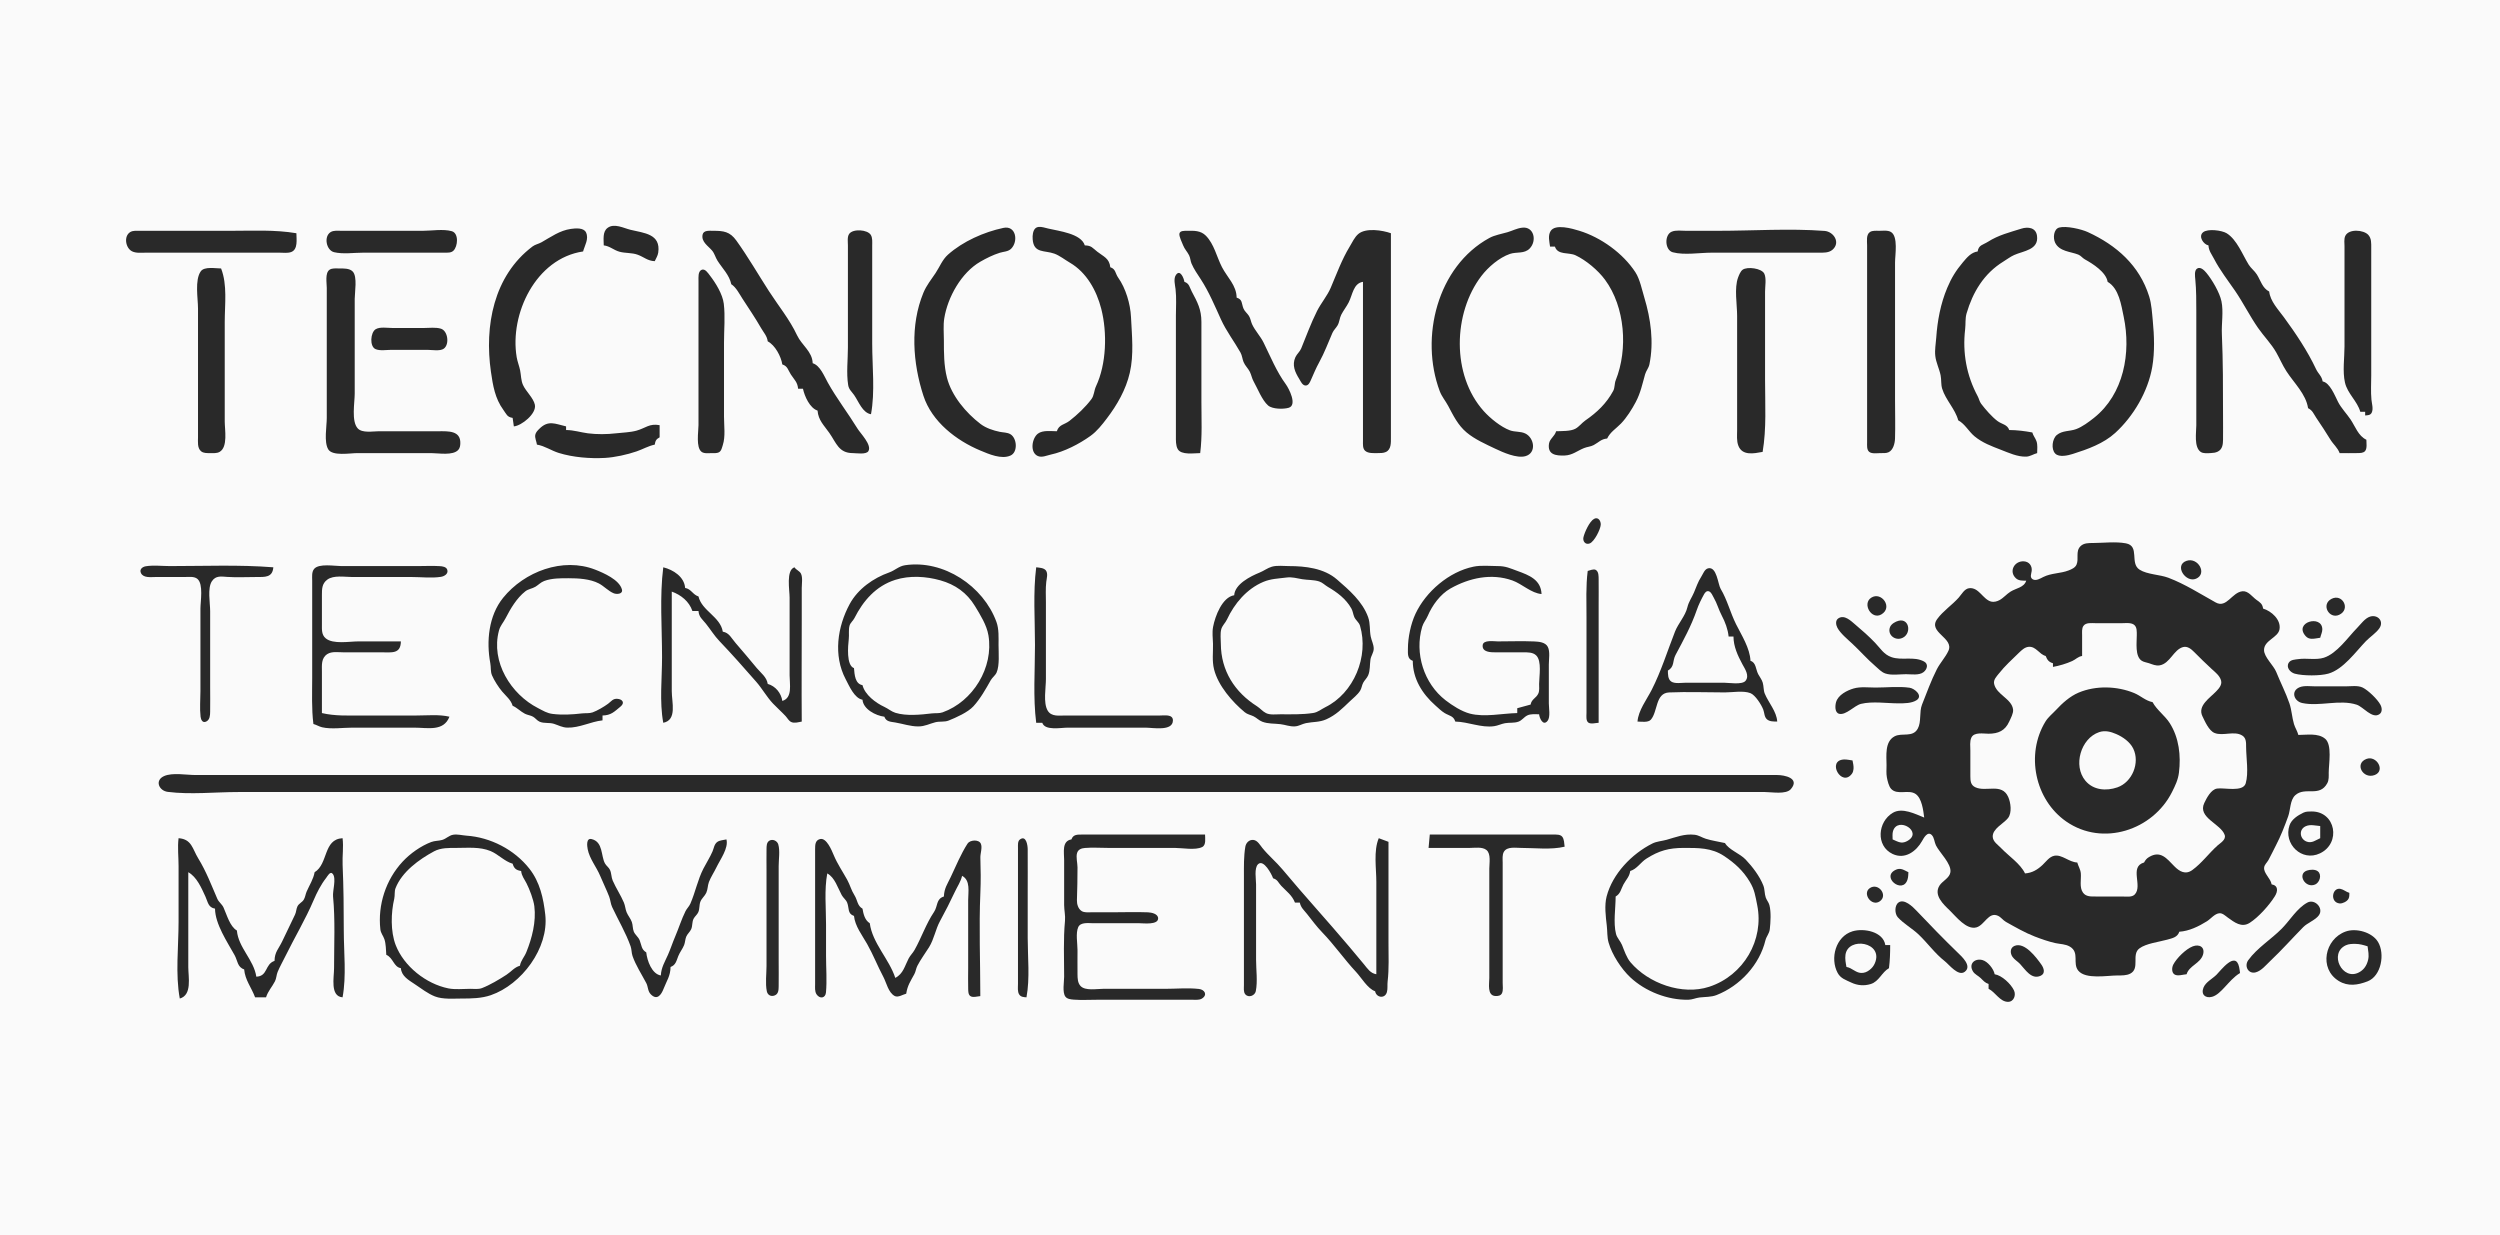 <?xml version="1.0" standalone="yes"?>
<svg xmlns="http://www.w3.org/2000/svg" width="2058" height="1017">
<path style="fill:#fafafa; stroke:none;" d="M0 0L0 1017L2058 1017L2058 0L0 0z"/>
<path style="fill:#292929; stroke:none;" d="M497 202C501.998 202.557 505.25 205.944 510.004 207.235C514.868 208.557 520.113 207.934 524.911 209.674C530.109 211.558 533.159 214.815 539 215C540.038 212.681 541.49 210.522 541.857 207.961C544.072 192.501 530.233 191.899 519 189.161C513.385 187.792 505.613 183.519 500.148 187.603C495.855 190.813 497 197.308 497 202M870 355C865.269 355 858.508 353.942 854.46 356.938C849.48 360.624 847.547 372.397 854.329 375.396C857.737 376.902 861.659 374.934 865 374.219C876.077 371.849 888.399 365.507 897.625 358.883C903.1 354.952 907.153 349.703 911.181 344.421C919.625 333.346 926.879 320.674 930.04 306.911C933.498 291.855 931.777 276.193 931.039 261C930.511 250.155 926.697 237.301 920.484 228.545C917.973 225.006 918.586 221.486 914 220C913.162 212.58 908.492 211.257 903.298 207.198C899.267 204.047 898.572 202.135 893 202C889.984 192.221 871.581 190.238 863 188.161C857.576 186.847 851.892 184.538 850.344 192.005C850.009 193.619 849.977 195.356 850.098 196.996C850.968 208.783 859.917 205.867 867.996 208.819C872.311 210.395 876.793 213.949 880.792 216.283C894.477 224.273 902.705 239.196 906.542 254.17C911.599 273.906 910.849 299.707 902.209 318.039C900.609 321.435 900.731 325.58 898.431 328.625C893.446 335.222 886.929 341.378 880.406 346.456C876.292 349.659 871.734 349.367 870 355M826 187.6C810.075 190.986 792.664 198.669 780.375 209.619C775.693 213.791 773.523 219.745 770.134 224.83C766.518 230.257 762.69 234.855 760.149 241C749.061 267.813 751.396 298.914 760.174 325.83C767.152 347.229 787.323 362.661 807.015 370.876C813.925 373.758 824.386 378.411 831.891 374.991C838.084 372.168 837.211 360.68 831.786 357.457C829.149 355.89 825.914 356.09 823 355.487C817.564 354.361 811.607 352.398 807.143 348.991C795.226 339.893 783.355 325.841 779.557 311C776.98 300.93 777 290.374 777 280C777 274.114 776.383 267.824 777.325 262C780.121 244.715 791.326 224.424 807.039 215.409C812.034 212.543 817.496 209.815 823 208.09C826.203 207.087 829.951 207.218 832.442 204.682C838.471 198.544 836.35 185.398 826 187.6M1253 187.429C1248.53 187.985 1245.17 189.907 1240.96 191.157C1236.1 192.602 1230.48 193.473 1226 195.923C1183.18 219.354 1168.65 277.782 1185.19 322C1186.88 326.516 1189.95 329.992 1192.17 334.17C1196.35 342.064 1200.17 350.054 1207.36 356.049C1214.17 361.732 1223.01 365.614 1230.91 369.383C1237.21 372.387 1248.64 377.502 1255.71 375.522C1265.1 372.895 1263.03 360.359 1255.57 356.829C1251.62 354.958 1247.02 355.752 1243 354.263C1235.53 351.498 1226.7 344.325 1221.38 338.391C1194.78 308.727 1196.12 257.697 1219.51 227.155C1225.11 219.839 1234.15 212.064 1243 209.018C1248.48 207.131 1254.83 209.16 1259.28 204.525C1265.4 198.137 1262.74 186.217 1253 187.429M1276 203L1280 203C1282.34 210.237 1291.34 207.492 1297 210.164C1305.76 214.302 1315.49 222.477 1321.24 230.258C1337.85 252.729 1340.25 287.609 1330.07 313C1328.94 315.825 1329.43 319.112 1327.99 321.791C1322.43 332.128 1314.64 339.495 1305.09 346.09C1302.15 348.122 1299.88 351.357 1296.71 353.012C1292.7 355.108 1285.52 354.806 1281 355C1279.91 359.06 1275.77 361.219 1275.15 365.108C1273.7 374.282 1280.75 375.243 1288 374.982C1294.38 374.752 1298.38 371.117 1304 368.849C1306.59 367.804 1309.41 367.724 1311.91 366.393C1316.06 364.188 1318.05 361.373 1323 361C1325.54 355.626 1330.4 352.816 1334.41 348.64C1339.11 343.75 1343.4 336.925 1346.55 330.961C1350.54 323.4 1351.96 316.184 1354.26 308.089C1355.09 305.19 1357.17 302.985 1357.79 299.985C1361.56 281.581 1358.92 262.607 1353.62 245C1351.7 238.62 1349.92 229.754 1346.3 224.184C1336.08 208.468 1317.81 195.375 1300 189.938C1294.42 188.235 1280.25 184.023 1276.46 190.228C1274.1 194.078 1275.48 198.857 1276 203M1628 207C1622.64 207.779 1619.24 211.922 1615.87 215.911C1610.16 222.665 1606.35 228.871 1602.95 237C1597.48 250.03 1594.87 264.042 1593.91 278C1593.57 283.027 1592.56 287.923 1593.13 293C1593.75 298.51 1596.44 303.599 1597.52 309C1598.25 312.641 1597.7 316.421 1598.8 320C1601.64 329.185 1609.62 336.855 1612 346C1617.6 349.008 1620.63 355.201 1625.46 359.186C1631.93 364.534 1639.39 367.27 1647 370.209C1653.49 372.716 1660.78 376.139 1667.96 375.902C1671.19 375.795 1673.93 373.796 1677 373C1677 369.861 1677.5 366.169 1676.42 363.17C1675.49 360.59 1673.76 358.687 1673 356C1666.74 354.837 1660.37 354.018 1654 354C1652.4 349.328 1647.93 349.318 1644.3 346.579C1639.7 343.11 1634.36 336.976 1630.89 332.385C1629.46 330.49 1629.14 328.215 1628.03 326.166C1618.86 309.116 1615.42 290.472 1617.71 271C1618.23 266.649 1617.64 262.256 1618.88 258.001C1623.95 240.629 1633.13 225.209 1649.07 215.383C1652.01 213.577 1654.9 211.351 1658.04 209.934C1665.66 206.492 1678.54 205.782 1676.85 194.004C1675.88 187.261 1669.39 186.523 1664 188.228C1654.23 191.318 1645.29 193.435 1636.42 199.062C1632.29 201.685 1628.87 201.57 1628 207M1735 232C1744.36 237.391 1746.23 251.225 1748.24 260.83C1754.42 290.279 1748.36 324.46 1723.79 343.961C1719.57 347.312 1714.08 351.425 1709 353.277C1703.68 355.215 1697.8 354.26 1693.15 358.109C1689.43 361.179 1688.28 369.71 1691.89 373.397C1695.13 376.706 1702.49 374.894 1706.29 373.694C1718.56 369.812 1731.62 365.152 1741.22 356.4C1756.28 342.663 1768.25 322.31 1771.74 302C1773.86 289.628 1773.37 276.421 1772.17 264C1771.54 257.476 1771.16 250.337 1769.2 244.039C1761.22 218.422 1742.19 201.848 1718.71 191.067C1713.36 188.607 1700.87 185.724 1695.11 187.319C1690.48 188.599 1689.97 195.955 1691.74 199.701C1695.25 207.107 1704.58 207.074 1710.87 209.598C1712.99 210.448 1714.29 212.42 1716.26 213.51C1722.83 217.142 1733.74 224.031 1735 232M422 344L423 351C429.286 350.523 441.871 340.493 440.304 333.17C439.103 327.557 432.927 322.231 430.529 316.911C428.847 313.178 428.981 308.959 428.192 305C427.451 301.28 425.948 297.734 425.326 294C419.398 258.422 441.086 212.726 480 207C481.326 202.079 484.94 196.641 482.397 191.303C480.463 187.246 473.605 187.916 470 188.428C460.697 189.75 453.673 194.989 445.711 199.472C443.341 200.807 440.57 201.229 438.375 202.885C406.175 227.181 398.743 268.553 404.13 306C405.764 317.365 407.488 328.03 414.381 337.441C416.928 340.918 417.373 343.32 422 344M244 192C226.24 188.993 208.074 190 190 190L153 190L132 190L115 190C112.504 190.005 109.459 189.664 107.228 191.028C101.627 194.453 103.395 204.209 108.67 206.867C112.061 208.575 116.322 208 120 208L142 208L210 208L230 208C233.033 208 236.771 208.548 239.671 207.486C245.478 205.358 244 196.831 244 192M272.228 191.028C266.304 194.65 268.597 206.066 275.019 207.606C282.376 209.369 291.455 208 299 208L349 208L366 207.999C368.454 207.982 371.309 208.225 373.231 206.397C376.931 202.878 377.851 192 371.891 190.318C364.879 188.339 355.274 190 348 190L298 190L281 190C278.237 190.001 274.7 189.516 272.228 191.028M602 234C605.878 236.348 608.775 242.156 611.276 245.999C616.53 254.073 621.734 261.745 626.484 269.996C628.709 273.862 631.378 276.455 632 281C638.058 284.14 642.965 293.371 644 300C648.449 301.401 648.695 304.687 651.054 308.296C653.864 312.596 656.504 314.541 657 320L661 320C662.292 326.186 666.648 335.951 673 338C673.663 346.054 678.324 350.099 682.735 356.424C688.42 364.576 690.428 372.976 702 373C704.955 373.006 713.011 374.382 714.843 371.397C717.944 366.345 708.284 356.713 705.951 352.911C698.14 340.187 688.673 327.919 681.437 314.911C678.499 309.63 675.11 300.849 669 299C668.713 289.331 659.975 284.219 656.128 275.985C650.063 263.005 640.708 251.634 632.938 239.576C623.999 225.705 615.785 211.425 606.204 198.086C600.821 190.59 595.686 189.982 587 190C584.08 190.006 579.171 189.342 578.373 193.148C577.12 199.118 583.074 202.544 586.212 206.299C588.257 208.745 588.936 211.916 590.622 214.576C594.721 221.041 600.401 226.344 602 234M717 341C720.432 322.513 718 301.786 718 283L718 242L718 219L718 202C717.995 199.217 718.375 195.816 716.821 193.344C714.04 188.923 702.136 188.14 699.028 192.573C697.304 195.031 698 199.174 698 202L698 225L698 286C698 295.999 696.63 307.12 698.214 316.995C698.804 320.674 701.15 322.379 703.149 325.255C706.881 330.625 710 339.823 717 341M1018 245C1017.89 234.862 1010.26 228.341 1005.89 219.83C1001.52 211.31 999.516 201.005 992.694 194.055C988.371 189.65 982.805 189.895 977.001 190.005C975.115 190.04 971.483 189.776 970.902 192.228C970.376 194.448 973.135 199.836 973.965 201.997C975.142 205.061 977.434 207.287 978.865 210.17C979.926 212.307 979.929 214.727 980.839 216.911C982.68 221.33 985.94 225.979 988.554 230C995.138 240.127 1000.15 252.068 1005.12 262.997C1009.47 272.566 1016.09 281.183 1021.15 290.184C1022.52 292.619 1022.65 295.444 1023.69 297.996C1024.94 301.066 1027.47 303.237 1028.92 306.17C1030.17 308.718 1030.56 311.488 1031.98 314C1035.21 319.731 1038.9 329.44 1043.88 333.775C1047.42 336.862 1056.52 336.969 1060.85 335.682C1068.14 333.519 1061.06 319.85 1058.46 316.286C1050.83 305.846 1045.91 293.675 1040.17 282C1037.56 276.696 1033.07 272.138 1030.69 266.871C1029.68 264.642 1029.47 262.205 1028.15 260.089C1026.78 257.9 1024.58 256.35 1023.6 253.911C1021.9 249.709 1023.01 246.582 1018 245M1122 232L1122 344L1122 363C1122.01 365.588 1121.63 369.121 1123.74 371.062C1126.23 373.351 1130.88 373.019 1134 372.995C1136.23 372.979 1138.71 373.048 1140.79 372.107C1145.4 370.015 1144.99 364.24 1145 360L1145 328L1145 192C1138.04 189.514 1124.4 187.373 1118.21 192.573C1115.09 195.194 1113.15 199.562 1111.06 203C1104.49 213.829 1100.35 225.448 1095.44 236.911C1092.58 243.592 1087.47 249.517 1084.18 256.039C1079.18 265.975 1075.31 276.715 1071.13 286.871C1070.01 289.569 1067.58 291.389 1066.37 294.054C1063.4 300.565 1066.09 306.423 1069.56 311.995C1070.77 313.933 1072.09 317.364 1074.84 317.364C1077.15 317.364 1078.3 314.744 1079.07 312.981C1081.29 307.965 1083.36 302.949 1086.02 298.13C1090.36 290.269 1093.27 282.188 1096.85 274.036C1097.89 271.687 1099.84 270.026 1101.1 267.83C1102.67 265.106 1102.71 261.869 1104.12 259.089C1105.9 255.611 1108.39 252.515 1110.21 248.999C1113.45 242.721 1114.01 233.247 1122 232M1376.11 190.742C1369.96 193.388 1370.44 205.915 1377.04 207.682C1386.47 210.202 1399.25 208 1409 208L1476 208L1497 208C1500.84 207.994 1505.29 208.313 1508.43 205.656C1515.42 199.731 1509.46 190.653 1502 190.09C1473.02 187.903 1443.07 190 1414 190L1388 190C1384.32 190 1379.57 189.255 1376.11 190.742M1539.32 191.028C1536.06 193.2 1537 198.659 1537 202L1537 234L1537 344L1537 364C1537.01 366.462 1536.57 370.216 1538.74 371.972C1540.96 373.765 1545.36 373.013 1548 372.999C1550.16 372.988 1552.69 373.209 1554.7 372.262C1558.56 370.447 1559.87 364.797 1559.98 360.999C1560.31 350.687 1560 340.317 1560 330L1560 216C1560 209.948 1562.71 194.8 1556.72 191.028C1554.07 189.358 1549.98 189.994 1547 190C1544.59 190.005 1541.44 189.612 1539.32 191.028M1818 202C1818.31 206.678 1820.53 209.078 1822.6 213.089C1827.43 222.451 1834 230.766 1840.02 239.576C1846.69 249.359 1852.03 260.17 1858.83 269.961C1863.58 276.794 1869.75 282.967 1873.84 290.205C1876.7 295.255 1878.96 300.605 1882.14 305.549C1888.3 315.119 1898.28 324.38 1900 336C1903.75 337.887 1904.44 340.474 1906.68 343.83C1910.73 349.885 1914.59 355.627 1918.3 361.741C1920.77 365.824 1924.23 368.336 1926 373C1930.99 373 1936.01 373.142 1941 372.985C1942.99 372.922 1945.58 372.975 1946.97 371.258C1948.77 369.038 1948 364.659 1948 362C1941.23 358.751 1938.96 351.203 1934.97 345.286C1931.79 340.576 1927.23 335.844 1924.69 330.872C1922.06 325.74 1918 315.038 1912 314C1911.31 309.565 1908.36 307.685 1906.56 303.83C1899.6 288.976 1889.78 274.364 1880.05 261.075C1875.47 254.82 1868.89 248.008 1868 240C1862.37 237.12 1861.07 231.126 1857.89 226.018C1855.98 222.949 1853 220.884 1851.13 217.872C1846.13 209.817 1841.39 197.165 1832.98 192.009C1829.08 189.617 1817.49 188.042 1813.61 191.179C1809.34 194.623 1814.03 201.311 1818 202M1943 339L1947 339L1947 342C1949.1 341.836 1951.34 341.881 1952.4 339.682C1953.91 336.542 1952.48 332.258 1952.17 329C1951.54 322.415 1952 315.611 1952 309L1952 224L1952 204C1951.99 200.275 1952.26 196.296 1949.57 193.344C1945.7 189.117 1933.43 188.15 1930.6 194.278C1929.45 196.779 1930 200.323 1930 203L1930 223L1930 285C1930 294.428 1928.28 305.784 1930.39 314.985C1932.48 324.053 1940.57 330.231 1943 339M1808.6 221.122C1806.21 222.705 1806.94 227.611 1807.17 230C1808.02 239.019 1808 247.93 1808 257L1808 350C1808 355.863 1805.93 367.958 1811.55 371.972C1813.73 373.531 1817.47 373.086 1820 372.96C1821.94 372.863 1823.91 372.668 1825.67 371.772C1829.54 369.798 1829.94 365.9 1830 362C1830.09 355.336 1830 348.665 1830 342C1830 319.625 1830.02 297.306 1829.04 275C1828.66 266.297 1830.49 256.538 1828.7 248C1827.19 240.786 1820.98 230.252 1816.32 224.63C1814.69 222.665 1811.47 219.226 1808.6 221.122M182 221C177.528 221 168.271 219.183 165.303 223.318C160.178 230.458 163 245.67 163 254L163 332L163 360C163.001 363.667 162.333 368.702 165.434 371.397C167.493 373.186 170.454 372.987 173 372.999C175.534 373.011 178.529 373.297 180.811 371.972C187.737 367.953 185 353.702 185 347L185 265C185 250.593 187.275 234.493 182 221M271.318 222.028C267.42 224.629 269 232.989 269 237L269 279L269 344C269 350.95 266.557 363.734 270.179 369.852C273.628 375.677 288.17 373 294 373L355 373C360.918 373 372.85 375.243 377.258 370.347C378.582 368.877 378.879 366.902 378.941 364.997C379.284 354.31 368.857 355 361 355L312 355C307.028 355 298.263 356.696 294.514 352.682C289.098 346.883 292 331.391 292 324L292 246C292 240.548 294.341 227.782 290.397 223.564C287.724 220.706 282.557 221.011 279 221.001C276.591 220.994 273.434 220.616 271.318 222.028M577.419 222.176C574.536 223.594 575.015 228.394 575.001 231C574.953 239.999 575 249 575 258L575 350C575 355.249 572.731 368.393 577.564 371.972C579.736 373.581 583.469 373.016 586 372.999C587.805 372.988 590.005 373.212 591.683 372.397C593.842 371.348 594.317 368.502 594.995 366.424C597.322 359.298 596 350.436 596 343L596 282C596 271.529 597.077 260.397 595.816 250C594.87 242.21 589.089 232.816 584.329 226.719C582.87 224.851 580.353 220.733 577.419 222.176M1451 372C1454.27 352.668 1453 332.67 1453 313L1453 272L1453 240C1453 235.764 1454.21 229.261 1452.4 225.344C1450.3 220.822 1438.4 219.28 1434.56 222.027C1432.76 223.313 1431.55 226.415 1430.8 228.424C1427.52 237.181 1430 250.692 1430 260L1430 330L1430 354C1430 358.258 1429.45 362.955 1431.05 366.995C1434.33 375.306 1443.78 373.34 1451 372M988 373C989.753 359.133 989 344.974 989 331L989 265C989 254.821 985.784 248.809 981.069 240C979.164 236.44 979.115 233.352 975 232C974.634 229.274 971.548 221.234 968.024 226.337C965.875 229.449 967.311 234.581 967.714 238C968.566 245.214 968 252.743 968 260L968 338L968.001 359C968.017 362.36 967.8 366.662 969.514 369.697C972.418 374.837 983.079 373 988 373M309.228 271.028C304.937 273.652 304.083 285.185 309.148 287.397C312.728 288.96 318.171 288 322 288L352 288C355.595 288 362.385 289.279 365.411 286.972C370.201 283.321 368.635 272.31 362.956 270.573C358.678 269.263 353.423 270 349 270L323 270C319.009 270 312.775 268.859 309.228 271.028M442 366C448.588 367.121 453.748 370.934 460 372.872C471.728 376.507 485.79 377.637 498 376.957C506.126 376.504 516.282 374.251 524 371.598C529.139 369.832 533.623 367.154 539 366C539.497 362.793 540.15 361.556 543 360L543 350C534.473 348.423 531.624 352.367 523.999 354.502C518.697 355.986 512.477 356.066 507 356.714C499.74 357.574 491.252 357.655 484 356.711C477.832 355.907 472.291 354.017 466 354L466 351C456.964 348.905 451.375 345.583 443.926 353.04C442.509 354.459 441.068 355.882 440.643 357.929C440.119 360.449 441.679 363.473 442 366M1312.33 427.086C1308.5 429.084 1304.45 438.167 1303.49 442.27C1302.73 445.513 1305.1 448.744 1308.66 447.353C1312.45 445.875 1317.47 435.894 1317.73 432.005C1317.93 429.005 1315.78 425.292 1312.33 427.086M1668 478C1666.21 483.692 1659.67 484.145 1655.01 487.069C1651.79 489.094 1649.29 492.23 1645.96 494.026C1644 495.081 1641.3 495.83 1639.09 495.23C1632.28 493.38 1629.06 483.377 1621.1 484.192C1617.14 484.599 1614.8 489.262 1612.41 491.957C1606.97 498.076 1599.53 502.933 1594.7 509.595C1586.68 520.648 1608.91 525.044 1603.91 535.83C1601.46 541.117 1597.07 545.714 1594.38 551C1589.62 560.33 1586.1 570.327 1582.22 580C1579.76 586.149 1581.84 594.163 1578.68 599.87C1574.53 607.384 1565.73 602.926 1559.63 606.148C1551.33 610.538 1553 622.303 1553 630C1553 633.22 1552.68 636.648 1553.26 639.83C1553.76 642.617 1554.81 647.231 1556.74 649.347C1561.85 654.949 1571.11 649.591 1576.94 653.603C1582.12 657.167 1583.25 667.139 1584 673C1576.81 670.182 1566.09 664.518 1558.3 669.027C1545.65 676.349 1543.97 696.368 1558 702.988C1568.26 707.826 1577.56 700.7 1582.26 692.286C1583.68 689.746 1586.81 683.901 1590.26 687.427C1592.33 689.538 1592.38 693.327 1593.67 695.911C1596.71 701.997 1606.46 710.906 1605.59 717.911C1604.99 722.71 1599.19 725.089 1596.72 728.819C1591.43 736.835 1599.8 744.442 1605.13 749.579C1610.19 754.457 1618.75 765.706 1627 763.421C1633.71 761.563 1636.92 750.381 1644.67 753.844C1647.25 754.995 1648.87 757.565 1651.32 758.933C1658.88 763.144 1666.88 767.8 1675 770.931C1680.3 772.973 1686.51 775.179 1692.04 776.371C1696.05 777.234 1700.32 777.12 1703.96 779.279C1712.15 784.148 1705.84 793.022 1710.89 799.096C1716.94 806.373 1734.47 803.04 1743 802.999C1746.42 802.983 1750.49 803.126 1753.62 801.501C1761.88 797.213 1754.35 785.812 1761.15 780.738C1766.69 776.6 1777.35 775.402 1784 773.536C1788.33 772.323 1792.52 771.569 1794 767C1802.04 766.489 1809.96 762.618 1816.71 758.405C1819.84 756.454 1823.09 752.168 1826.93 751.792C1829.59 751.53 1831.95 753.94 1833.95 755.369C1839.4 759.259 1845.25 763.932 1851.91 759.712C1859.17 755.111 1868.08 745.124 1872.63 737.83C1875.29 733.575 1875.51 728.956 1870 728C1869.25 723.111 1863.26 718.862 1863.84 714.089C1864.13 711.708 1866.33 709.923 1867.43 707.911C1869.57 704.02 1871.48 699.865 1873.55 695.911C1877.54 688.283 1880.67 680.153 1883.63 672C1885.58 666.633 1885.07 658.548 1889.53 654.564C1897.66 647.319 1909.4 656.622 1915.84 644.714C1917.26 642.071 1917 638.904 1917 636C1917.01 628.863 1919.99 613.088 1914.02 608.109C1908.23 603.276 1899.02 605 1892 605C1891.18 601.801 1889.33 599.151 1888.39 596C1886.74 590.476 1886.54 584.523 1884.66 579.039C1881.69 570.381 1877.22 561.651 1873.76 553.089C1871.56 547.668 1863.65 540.794 1863.75 535C1863.88 526.97 1875.37 524.974 1876.51 517.96C1877.79 510.109 1869.84 503.055 1863 501C1862.34 496.886 1860.54 495.992 1857.32 493.64C1853.95 491.178 1850.7 486.271 1846 486.727C1837.34 487.566 1832.99 500.947 1824 495.965C1811.14 488.844 1798.76 480.832 1785 475.611C1777.92 472.925 1767.64 472.978 1761.34 468.976C1752.92 463.632 1761.76 449.447 1750 447.264C1741.51 445.689 1731.62 446.956 1723 447.001C1719.43 447.019 1715.38 446.925 1712.65 449.653C1708.37 453.938 1711.52 459.897 1709.4 464.787C1708.28 467.343 1705.44 468.577 1703 469.532C1696.08 472.244 1688.72 471.628 1682 475C1679.63 476.191 1676.03 478.459 1673.34 476.879C1670.69 475.331 1672.23 472.293 1672.49 470C1672.97 465.73 1670.32 462.288 1665.96 462.078C1658.19 461.704 1653.39 470.481 1659.58 476.11C1661.86 478.179 1665.14 477.968 1668 478M1800.04 461.653C1789.4 465.196 1799.23 480.071 1807.79 476.396C1817.28 472.317 1809.42 458.534 1800.04 461.653M710 576C710.593 583.773 720.831 589.106 728 590C729.446 594.114 733.039 594.089 737 594.753C743.441 595.832 749.426 598.021 756 597.999C761.394 597.982 764.958 595.845 770 594.557C773.579 593.643 777.442 594.548 780.911 593.157C787.056 590.693 796.735 586.397 801.281 581.455C806.927 575.317 811.48 567.28 815.529 560.043C816.842 557.696 819.338 556.06 820.4 553.625C822.964 547.747 822 537.386 822 531C822 524.849 822.412 517.887 820.277 512C809.576 482.488 776.755 460.537 745.001 465.301C739.896 466.067 736.686 469.584 731.996 471.237C719.101 475.781 706.239 484.717 699.459 497.259C689.386 515.892 685.805 539.526 696.175 559.169C699.088 564.687 703.381 574.905 710 576M225 467C196.858 464.779 168.258 466 140 466C133.557 466 126.383 465.113 120.019 466.148C117.189 466.609 114.52 468.724 116.086 471.857C118.134 475.952 124.268 475 128 475L152 475C155.287 475 159.875 474.265 162.566 476.603C167.573 480.954 165 494.972 165 501L165 569C165 575.872 164.311 583.154 165.109 589.981C165.408 592.54 166.811 595.543 169.896 593.914C172.822 592.368 172.941 588.89 172.995 586C173.127 579.005 173 571.996 173 565L173 503C173 496.387 170.657 484.147 174.434 478.468C177.627 473.667 182.069 474.581 187 474.911C194.94 475.441 203.043 475 211 475C218.007 475 224.366 475.538 225 467M258 596C260.499 596.648 262.671 598.127 265.17 598.701C272.774 600.45 282.207 599 290 599L341 599C352.17 599 365.118 602.413 370 590C361.376 587.947 351.826 589 343 589L298 589C286.76 589 275.901 589.562 265 587L265 553C265 547.605 264.263 541.798 269.444 538.434C273.148 536.027 278.791 537 283 537L314 537C322.492 537 329.876 538.522 330 528L295 528C287.571 528 274.244 530.538 268.148 525.486C264.601 522.547 265.002 518.167 265 514L265 490C265.002 484.926 264.962 480.452 269.444 477.148C274.685 473.285 283.84 475 290 475L339 475C346.74 475 355.35 476.064 362.995 474.852C365.658 474.43 369.122 472.497 368.248 469.224C367.538 466.56 364.272 466.187 361.999 466.044C356.043 465.669 349.967 466 344 466L281 466C275.435 466 262.56 463.621 258.603 468.318C256.451 470.873 257.001 474.904 257 478L257 501L257 558C257 570.672 256.411 583.425 258 596M422 581C425.786 582.644 428.515 585.729 432.17 587.584C434.281 588.656 436.737 588.821 438.791 589.994C440.791 591.135 442.064 593.173 444.209 594.107C447.881 595.707 452.188 594.632 456 595.85C459.864 597.084 462.824 598.862 467 598.985C477.017 599.278 486.208 594.056 496 593L496 589C503.079 588.848 505.707 585.857 510.901 581.576C514.604 578.524 512.412 575.487 508.011 575.248C504.493 575.057 503.15 577.412 500.625 579.292C497.383 581.706 491.623 585.097 487.83 586.437C485.081 587.408 481.867 586.947 479 587.286C471.22 588.204 462.811 588.689 455 587.714C450.102 587.102 447.166 585.072 442.91 582.911C420.672 571.612 403.808 544.82 410.765 519.001C411.822 515.077 414.399 512.425 416.205 508.914C420.284 500.986 425.298 492.444 432.414 486.803C434.873 484.854 438.074 484.602 440.715 483.031C443.277 481.506 445.135 479.333 448.004 478.264C454.263 475.931 461.43 475.997 468 476C476.018 476.003 485.697 476.502 492.961 480.284C497.16 482.47 500.957 486.707 505.259 488.411C507.77 489.406 512.99 489.085 511.968 485.231C509.851 477.255 496.881 471.631 490 468.94C463.325 458.508 431.64 470.493 414.154 492.129C402.239 506.873 400.245 527.912 403.625 546C404.241 549.296 403.679 552.752 405.005 555.911C406.769 560.108 410.444 565.819 413.394 569.29C416.606 573.069 420.588 576.136 422 581M1016 490C1006.13 491.56 1000.26 507.293 998.619 516C997.713 520.792 998.435 525.212 998.545 530C998.707 537.12 997.647 543.901 999.411 551C1002.73 564.352 1014.35 577.777 1024.71 586.336C1026.85 588.102 1029.44 588.46 1031.87 589.63C1034.46 590.877 1036.32 593.054 1039.05 594.096C1043.96 595.969 1048.88 595.531 1053.96 596.129C1058.17 596.624 1061.61 598.216 1066 597.956C1069.38 597.755 1071.87 595.923 1075.09 595.274C1080.94 594.093 1086.14 594.678 1091.83 592.13C1099.76 588.584 1104.89 583.346 1111.07 577.451C1113.9 574.749 1117.62 571.891 1119.69 568.545C1120.92 566.567 1121.06 564.138 1122.15 562.089C1123.32 559.883 1125.3 558.237 1126.28 555.911C1127.99 551.841 1127.52 547.271 1128.14 543.015C1128.61 539.805 1130.85 537.264 1130.85 533.961C1130.84 530.456 1129.05 527.368 1128.38 524C1127.31 518.622 1128.15 513.349 1126.24 508.039C1121.56 495.031 1110.52 485.66 1100.62 477.035C1089.95 467.732 1074.51 466 1061 466C1056.55 466 1051.32 465.273 1047 466.51C1043.48 467.518 1040.41 469.934 1037 471.305C1029.32 474.399 1016.5 480.923 1016 490M1163 544C1163 558.606 1170.69 571.088 1181.59 580.715C1184 582.843 1186.53 585.375 1189.29 587.031C1193.16 589.36 1196.51 589.224 1198 594C1208.8 594.223 1219.3 599.328 1230 597.79C1233.1 597.344 1235.92 595.864 1239 595.329C1242.65 594.695 1246.4 595.358 1249.95 594.08C1252.91 593.012 1254.44 590.408 1257.13 589.009C1260.04 587.494 1263.82 588 1267 588C1267.2 590.9 1270.22 598.121 1273.98 593.392C1276.43 590.308 1275 582.722 1275 579L1275 547C1275 542.734 1276.16 536.383 1274.14 532.483C1272.15 528.631 1266.83 528.209 1263 528.039C1253.04 527.599 1242.97 528 1233 528C1229.9 528 1221.01 526.483 1220.54 531.108C1219.95 536.956 1227.17 536.992 1231 537L1254 537.001C1257.57 537.018 1261.79 536.843 1264.57 539.514C1269.4 544.168 1267 556.844 1267 563C1267 565.465 1267.39 568.466 1266.4 570.79C1264.72 574.708 1260.78 575.397 1260 580L1249 583L1249 587C1236.7 587.254 1222.12 590.598 1210 587.442C1203.2 585.671 1195.51 580.733 1189.98 576.455C1172.18 562.705 1164.3 537.868 1170.72 516C1171.69 512.684 1173.97 510.137 1175.31 507C1178.98 498.382 1185.59 489.19 1194.04 484.437C1209.55 475.716 1227.72 471.697 1245 477.835C1253 480.678 1260.55 488.363 1269 489C1268.49 477.26 1258.86 473.524 1249.09 469.987C1243.1 467.821 1239.63 466.003 1233 466C1226.52 465.997 1219.37 465.167 1213 466.479C1192.86 470.629 1173.78 486.996 1165.22 505.285C1161.33 513.601 1159 524.882 1159 534C1159 538.255 1158.47 542.409 1163 544M546 467C542.945 491.176 545 516.627 545 541C545 558.524 542.798 577.751 546 595C557.523 592.762 553 578.145 553 569C553 541.649 553.075 514.211 553 487C560.649 489.742 567.327 495.105 570 503L575 503C575.384 508.039 578.182 509.747 581.154 513.478C584.962 518.26 587.985 523.289 592.23 527.727C602.605 538.574 612.576 549.883 622.52 561.245C627.457 566.885 631.161 573.697 636.309 579.142C639.658 582.685 643.317 585.861 646.665 589.451C648.164 591.058 649.31 593.457 651.39 594.393C653.982 595.559 657.362 594.49 660 594C659.769 566.116 660 538.003 660 510L660 484C660 480.554 660.903 475.507 659.397 472.313C658.31 470.006 655.395 469.203 654 467C646.939 469.343 650 485.726 650 492L650 556C650 563.172 652.599 574.505 644 577C643.107 570.599 638.381 564.752 632 563C631.121 557.344 626.574 554.207 623.015 549.996C617.168 543.076 611.531 536.082 605.505 529.271C602.121 525.445 600.331 520.849 595 520C593.046 507.704 577.725 502.866 575 491C570.306 489.553 569 484.825 564 484C563.301 474.787 554.244 469.047 546 467M853 467C850.351 487.957 852 509.874 852 531C852 552.126 850.351 574.043 853 595L858 595C860.216 601.677 873.16 599 879 599L943 599C949.018 599 965.488 602.241 965.547 593.054C965.581 587.8 958.519 589 955 589L918 589L877 589C871.818 589 865.5 590.163 862.434 584.941C858.666 578.526 861 566.252 861 559L861 496C861 490.374 860.626 484.595 861.286 479C861.617 476.19 862.881 472.103 860.972 469.589C859.303 467.391 855.483 467.323 853 467M1348 594C1351.12 594 1356.73 595.038 1359.01 592.397C1364.8 585.698 1362.64 570.512 1374 570.019C1389.27 569.357 1404.71 570 1420 570C1426.15 570 1435.18 568.342 1440.96 570.603C1444.99 572.181 1450.01 580.157 1451.53 584.184C1452.52 586.816 1452.29 590.132 1454.56 592.142C1456.8 594.115 1460.22 593.94 1463 594C1462.61 585.815 1455.78 578.369 1452.75 570.981C1451.6 568.173 1451.96 564.933 1451.1 562.019C1450.32 559.338 1448.61 557.367 1447.33 554.94C1445.29 551.052 1445.65 545.359 1441 544C1440.54 533.561 1433.7 523.024 1429.11 513.83C1424.33 504.24 1421.91 493.859 1416.43 484.714C1414.23 481.052 1413.32 466.179 1406.15 467.832C1403.19 468.513 1401.95 472.46 1400.5 474.714C1397.64 479.15 1396.48 483.092 1394.45 487.83C1392.59 492.193 1390.19 495.171 1389.04 499.961C1387.34 507.096 1381.53 513.135 1378.84 519.999C1372.59 535.918 1367.46 552.623 1359.61 568C1355.59 575.891 1348.61 584.906 1348 594M1307 470C1305.41 482.575 1306 495.329 1306 508L1306 566L1306 587C1306 589.283 1305.39 593.366 1307.6 594.883C1309.63 596.27 1313.69 595.098 1316 595L1316 498C1316 491.002 1316.09 483.997 1316 477C1315.96 474.503 1316.17 470.647 1313.66 469.157C1311.84 468.081 1308.86 469.591 1307 470z"/>
<path style="fill:#fafafa; stroke:none;" d="M703 550C703.468 555.372 703.866 562.976 710 564C711.989 571.98 720.869 578.618 728.011 581.911C731.116 583.343 733.824 585.772 737.089 586.787C746.086 589.583 757.798 588.372 767 587.286C769.899 586.943 773.131 587.402 775.911 586.415C800.924 577.535 818.134 549.504 813.674 523C812.247 514.52 806.993 506.179 802.626 498.975C795.933 487.934 786.34 481.167 774 477.706C762.28 474.419 748.848 473.573 737 477.329C721.066 482.382 710.551 494.57 703.356 508.871C702.217 511.134 699.983 512.622 699.314 515.129C698.402 518.549 699.113 522.482 698.715 526C698.057 531.813 696.596 547.748 703 550M1059 475.424C1052.45 476.274 1046.24 476.374 1040.01 478.992C1026.26 484.778 1016.2 496.8 1010.03 509.985C1008.71 512.818 1006.09 515.025 1005.31 518.089C1004.38 521.767 1004.98 526.229 1005 530C1005.11 552.122 1016.43 569.796 1034.73 581.375C1037.34 583.029 1039.39 585.644 1042.17 587.015C1045.62 588.716 1050.27 588 1054 588C1063.04 588 1072.03 588.315 1080.99 586.931C1084.9 586.327 1087.56 583.876 1091.01 582.17C1114.54 570.56 1127.02 540.395 1119.57 515.129C1118.73 512.281 1116.03 510.634 1114.85 507.946C1113.85 505.67 1113.72 503.211 1112.49 501C1108.01 492.956 1100.73 487.59 1093.09 483.12C1090.64 481.688 1088.72 479.555 1085.96 478.653C1081.63 477.234 1076.5 477.541 1072 476.806C1067.4 476.054 1063.74 474.81 1059 475.424M1373 552C1373.07 554.977 1372.94 558.996 1375.65 560.972C1378.6 563.118 1384.56 562 1388 562L1419 562C1423.09 562 1434.17 563.939 1436.97 560.397C1440.34 556.149 1436.37 550.567 1434.4 546.911C1430.53 539.744 1427.02 532.181 1427 524L1423 524C1422.4 518.002 1420.15 512.029 1417.34 506.714C1414.78 501.889 1413.52 496.745 1410.76 492.005C1409.77 490.317 1408.78 487.394 1406.7 486.752C1404.9 486.194 1403.59 487.753 1402.81 489.148C1400.62 493.095 1398.31 497.726 1396.84 502.004C1392.31 515.168 1385.8 527.029 1379.3 539.17C1376.67 544.098 1378.62 548.887 1373 552z"/>
<path style="fill:#292929; stroke:none;" d="M1540.39 492.028C1532.73 496.987 1540.62 510.488 1548.67 505.824C1558.62 500.067 1548.76 486.612 1540.39 492.028M1919.29 492.989C1910.39 497.639 1917.4 509.904 1925.57 506.138C1935.41 501.604 1928.31 488.277 1919.29 492.989M1951.09 507.573C1946.85 508.859 1943.43 513.808 1940.42 516.87C1932.8 524.64 1923.78 537.985 1913 541.437C1906.58 543.492 1898.7 541.605 1892 542.579C1889.37 542.962 1885.83 542.964 1884.18 545.433C1881.58 549.342 1885.34 553.572 1889.09 554.581C1895.97 556.434 1909.86 556.478 1916.71 554.526C1928.96 551.037 1939.14 536.598 1947.61 527.804C1950.97 524.325 1955.97 521.148 1958.69 517.214C1962.71 511.382 1957.32 505.686 1951.09 507.573M1513.32 509.032C1510.69 510.776 1511.29 514.412 1512.57 516.816C1515.02 521.407 1520.91 526.258 1524.73 529.816C1531.18 535.823 1537.01 542.544 1543.72 548.286C1546.31 550.502 1548.69 553.266 1552 554.411C1556.98 556.134 1563.78 555 1569 555C1573.37 555 1579.85 556.165 1583.52 553.258C1586.47 550.914 1587.69 546.606 1583.87 544.549C1575.36 539.978 1565.71 543.99 1557 540.941C1550.75 538.752 1547.95 533.736 1543.63 529.194C1538.54 523.843 1532.77 518.778 1527.11 514.015C1523.67 511.112 1518.33 505.716 1513.32 509.032M1562.91 511.018C1560.36 511.665 1556.93 513.596 1555.9 516.143C1553.51 522.056 1559.27 527.194 1564.91 525.566C1573.92 522.962 1572.27 508.65 1562.91 511.018M1910 525C1910.5 522.757 1911.79 520.317 1911.74 518.001C1911.47 505.591 1887.75 512.246 1898.06 523.682C1899.43 525.205 1901.02 525.812 1903.04 525.852C1905.34 525.897 1907.72 525.288 1910 525z"/>
<path style="fill:#fafafa; stroke:none;" d="M1714 540C1710.49 540.566 1708.97 542.722 1705.87 544.15C1701.21 546.296 1695.03 548.106 1690 549L1690 546C1686.54 544.936 1685.33 543.331 1684 540C1678.61 538.597 1676.1 531.975 1670 532.464C1666.73 532.726 1664.12 535.295 1661.88 537.464C1656.44 542.75 1650.21 548.43 1645.54 554.389C1643.59 556.882 1640.81 559.546 1641.57 563C1643.55 572.034 1656.19 575.189 1657.18 584.17C1657.52 587.222 1655.22 591.273 1653.99 593.999C1650.59 601.561 1644.92 603.984 1637 604C1632.75 604.008 1625.11 602.441 1622.86 607.148C1621.35 610.292 1622 614.617 1622 618C1622 624.999 1621.95 632 1622 638.999C1622.03 642.782 1622.2 646.238 1626.06 648.062C1634.9 652.242 1647.86 644.263 1653.16 656.043C1655.27 660.748 1656.36 669.163 1652.99 673.447C1649.38 678.025 1640.13 682.191 1640.41 688.827C1640.58 692.919 1644.85 695.571 1647.37 698.223C1653.49 704.654 1663.22 711.021 1667 719C1672.86 718.611 1677.38 715.882 1681.58 711.866C1684.37 709.189 1687 705.346 1691 704.477C1697.24 703.124 1703.35 709.844 1710 710C1710.88 713.097 1712.67 715.711 1712.94 719.004C1713.34 723.937 1711.61 730.571 1714.74 734.852C1717.22 738.236 1721.24 737.992 1725 738L1747 738C1750.07 738 1754.88 738.827 1757.26 736.397C1764.18 729.322 1752.53 713.616 1765 710C1766.09 708.008 1767.04 706.742 1769.06 705.529C1778.56 699.825 1783.62 706.689 1789.83 713.026C1794.2 717.485 1799.1 720.305 1804.74 716.197C1812.61 710.464 1818.28 702.466 1825.45 696.04C1827.84 693.9 1832.68 691.257 1831.36 687.335C1828.26 678.133 1808.76 673.135 1814.58 661C1816.58 656.836 1820.09 649.958 1825.04 649.148C1830.83 648.2 1846.48 652.365 1848.68 644.811C1851.18 636.231 1849.05 623.935 1849 615C1848.98 611.474 1849.18 607.54 1845.77 605.457C1839.12 601.387 1830.02 606.16 1823.05 603.397C1818.35 601.532 1815.12 593.894 1813.02 589.576C1808.84 580.955 1819.18 574.58 1824.37 569.112C1826.61 566.756 1829.3 563.816 1828.4 560.286C1827.36 556.226 1823.5 553.32 1820.59 550.649C1815.7 546.156 1810.93 541.463 1806.25 536.754C1803.85 534.328 1800.71 531.649 1797 532.698C1789.22 534.898 1786.43 546.129 1777.91 547.707C1774.74 548.293 1771.92 546.928 1769 545.946C1767.1 545.307 1764.87 545.063 1763.15 543.988C1757.35 540.356 1759.03 528.803 1759 523C1758.98 520.047 1759.34 516.09 1756.57 514.179C1754 512.409 1749.94 513.001 1747 513L1725 513C1721.85 513.001 1717.07 512.263 1715.03 515.318C1713.61 517.44 1714.01 520.585 1714 523L1714 540z"/>
<path style="fill:#292929; stroke:none;" d="M1893.04 565.742C1885.56 568.79 1888.34 577.25 1895.17 578.725C1909.54 581.829 1925.87 575.518 1940 580.094C1945.45 581.859 1952.71 591.931 1958.68 587.971C1961.36 586.197 1960.88 582.57 1959.54 580.104C1957.09 575.57 1949.57 568.296 1945 566.027C1941.02 564.052 1935.32 565 1931 565L1906 565C1901.98 565 1896.84 564.194 1893.04 565.742M1526 566.728C1520.5 568.31 1513.11 572.07 1511.43 578.039C1510.61 580.958 1510.26 586.781 1514.11 587.627C1519.74 588.864 1526.55 580.748 1532 579.418C1541.42 577.121 1553.31 579.016 1563 579C1567.57 578.993 1573.52 579.008 1577.57 576.49C1583.43 572.844 1576.11 566.738 1572 566.144C1563.02 564.847 1553.07 566 1544 566C1538.22 566 1531.6 565.119 1526 566.728M1772 578C1766.17 576.865 1762.22 572.743 1756.91 570.542C1742.8 564.694 1725.23 564.159 1711 570.213C1703.96 573.206 1697.71 578.84 1692.56 584.385C1689.59 587.585 1686.08 590.272 1683.78 594.04C1667.38 620.951 1675.12 658.438 1701 676.319C1731.04 697.068 1772.26 683.405 1788 652C1790.67 646.677 1792.98 641.981 1793.71 636C1795.43 622.069 1793.79 607.323 1786.14 595.286C1782.14 589.003 1775.46 584.49 1772 578z"/>
<path style="fill:#fafafa; stroke:none;" d="M1728 602.703C1712.96 607.783 1706.29 630.27 1716.7 642.701C1723.3 650.585 1733.95 651.292 1743 648.161C1755.24 643.928 1761.82 627.931 1756.06 616.184C1753.36 610.694 1747.5 606.612 1742.09 604.273C1737.58 602.325 1732.89 601.052 1728 602.703z"/>
<path style="fill:#292929; stroke:none;" d="M1948.04 624.757C1937.88 628.62 1945.29 641.733 1954.94 637.964C1963.89 634.469 1956.41 621.577 1948.04 624.757M1525 626C1522.72 625.712 1520.31 625.096 1518 625.198C1503.39 625.843 1516.03 648.579 1524.57 636.852C1525.36 635.767 1525.68 634.308 1525.82 633.001C1526.05 630.669 1525.42 628.275 1525 626M135.094 638.858C127.15 642.382 130.815 650.938 138.09 651.87C156.755 654.262 177.172 652 196 652L406 652L1147 652L1393 652L1453 652C1458.49 652 1470.3 654.218 1474.26 649.566C1481.9 640.587 1469.04 638.002 1463 638L1401 638L1154 638L427 638L220 638L161 638C153.573 638 141.958 635.814 135.094 638.858M1896.17 668.984C1891.6 671.197 1886.42 674.439 1884.73 679.425C1879.55 694.677 1894.84 709.66 1909.83 702.467C1927.41 694.031 1922.73 667.969 1903 668.002C1900.67 668.005 1898.31 667.947 1896.17 668.984z"/>
<path style="fill:#fafafa; stroke:none;" d="M1558 691C1560.22 691.866 1562.6 693.358 1565 693.572C1566.72 693.724 1568.44 693.202 1569.94 692.391C1583.71 684.955 1562.1 671.57 1558.32 684.212C1557.69 686.304 1558 688.844 1558 691M1910 690L1910 680C1906.03 679.687 1901.87 678.422 1898.06 680.149C1892.02 682.885 1893.14 690.834 1899.02 692.872C1903.21 694.324 1906.32 691.598 1910 690z"/>
<path style="fill:#292929; stroke:none;" d="M318 786C323.822 788.59 324.02 796.002 330 797C330.508 803.601 336.404 806.792 341.49 810.205C346.554 813.604 352.358 818.074 358.039 820.263C364.61 822.795 373.095 822 380 822C388.026 822 396.303 821.896 404 819.251C429.315 810.549 451.953 780.455 448.871 753C447.349 739.446 444.49 726.172 435.794 715.104C423.402 699.333 403.695 689.26 384 687.911C380.39 687.663 376.726 686.585 373.09 687.148C369.661 687.679 367.298 690.477 363.996 691.429C361.035 692.283 357.923 692.04 355 693.144C346.47 696.368 337.617 702.632 331.414 709.321C317.597 724.218 310.879 744.911 313.109 764.996C313.466 768.213 315.443 770.237 316.441 773.17C317.73 776.962 317.684 781.997 318 786M882 691C873.955 692.313 876 701.688 876 708C876 720.333 875.941 732.667 876.001 745C876.022 749.333 877.102 753.693 876.7 758C875.277 773.216 876 788.708 876 804C876 808.264 874.374 816.853 877.028 820.436C878.535 822.471 881.689 822.735 884 822.91C890.276 823.384 896.708 823 903 823L965 823L982 823C984.416 822.995 987.379 823.347 989.516 821.972C994.283 818.906 991.624 814.636 986.995 814.109C977.888 813.071 968.166 814 959 814L908 814C902.849 814 893.388 815.831 889.514 811.682C887.098 809.096 887.045 805.316 887.004 802C886.922 795.335 887 788.665 887 782C887 776.669 885.384 768.15 887.603 763.228C889.55 758.911 896.181 760 900 760L938 760C941.329 760 953.278 761.545 953.368 756.076C953.432 752.207 947.794 751.128 944.985 751.019C935.022 750.63 924.971 751 915 751L898 751C895.56 750.995 892.551 751.353 890.39 749.972C887.524 748.139 886.424 744.194 886.529 741C886.827 731.999 887.015 723.025 887 714C886.994 710.439 885.586 705.425 886.693 702.059C887.632 699.203 890.266 698.298 893.001 698.059C899.243 697.511 905.734 698 912 698L967 698C973.178 698 984.101 700.103 989.682 697.258C993.016 695.558 992 690.079 992 687L909 687L891 687.001C886.943 687.022 883.479 686.795 882 691M1177 687L1176 698L1210 698C1214.1 698 1220.27 696.931 1223.68 699.742C1227.49 702.883 1226 710.632 1226 715L1226 758L1226 805C1226 809.86 1224.04 819.588 1231.04 819.922C1233.08 820.019 1235.4 819.701 1236.4 817.682C1237.59 815.255 1237 811.62 1237 809L1237 792L1237 727L1237 710C1237 707.197 1236.53 703.671 1238.03 701.148C1240.66 696.707 1247.66 698 1252 698C1263.59 698 1276.69 699.692 1288 697C1287.68 694.524 1287.68 690.74 1285.99 688.742C1284.35 686.811 1281.28 687.036 1279 687.004C1273 686.92 1267 687 1261 687L1177 687M1420 694C1414.95 692.86 1409.04 692.004 1404.17 690.454C1400.94 689.427 1398.49 687.573 1395 687.174C1386.63 686.22 1379.79 689.113 1371.96 691.31C1368.06 692.404 1363.83 692.569 1360.17 694.41C1343.26 702.902 1327.42 719.326 1322.56 738C1320.66 745.297 1321.84 754.613 1322.71 762C1323.27 766.68 1322.88 771.41 1324.21 776C1327.09 785.934 1334.58 797.514 1342.1 804.571C1354.5 816.193 1372.99 823.398 1389.99 822.978C1393.19 822.898 1395.91 821.511 1399.04 821.128C1403.65 820.563 1408.58 820.883 1413 819.161C1432.51 811.547 1448.45 794.098 1453.3 774.089C1454.1 770.801 1456.5 768.485 1456.89 764.996C1457.54 759.166 1458.08 750.721 1456.57 745.039C1455.96 742.757 1454.32 741.034 1453.56 738.83C1452.47 735.657 1452.83 732.21 1451.6 729.015C1448.63 721.333 1442.62 713.483 1436.96 707.529C1432.21 702.536 1423.26 699.635 1420 694M147 690C146.058 697.62 147 705.303 147 713L147 759C147 779.363 144.28 801.965 148 822C158.291 819.077 155 804.454 155 796L155 718C161.992 721.902 165.866 730.991 169.1 738.039C171.209 742.634 171.36 747.043 177 748C177.115 760.668 187.104 775.443 193.121 786.286C195.655 790.852 195.393 796.201 201 798C201.712 806.704 207.05 813.024 210 821L219 821C220.712 815.669 223.948 812.527 226.351 807.791C227.579 805.371 227.525 802.569 228.549 800.089C230.287 795.878 232.887 791.308 234.918 787.17C242.534 771.656 251.437 756.879 258.198 741.001C260.858 734.754 264.319 727.992 268.475 722.72C269.577 721.322 271.846 716.679 273.992 719.466C276.983 723.351 273.714 733.209 274.17 738C276.023 757.49 275 777.409 275 797C275 804.578 271.591 820.177 282 821C285.26 803.441 283 783.84 283 766C283 747.945 282.827 729.992 282.039 712C281.713 704.546 282.932 697.411 282 690C265.964 690.879 270.336 711.097 259 718C257.964 723.814 254.723 728.646 252.401 734C251.473 736.142 251.257 738.725 250.002 740.701C248.616 742.885 246.017 743.735 244.854 746.143C243.823 748.279 243.902 750.757 242.865 752.911L232.316 774.911C229.392 781.057 226.065 783.706 226 791C217.935 793.656 220.617 803.685 211 804C208.943 790.069 196.238 780.197 195 766C189.164 762.603 186.69 752.936 184.006 747.054C182.748 744.297 180.084 742.634 178.885 739.871C173.929 728.45 169.777 717.351 163.159 706.576C158.407 698.84 157.934 690.793 147 690M552 796C556.267 794.539 556.819 790.914 558.383 787C559.656 783.816 561.886 781.161 563.15 778C564.036 775.785 563.986 773.335 564.877 771.129C565.836 768.757 567.976 767.204 568.995 764.871C570.2 762.117 569.579 758.926 570.984 756.259C572.032 754.27 573.939 752.979 574.853 750.871C576.057 748.093 575.502 744.975 576.584 742.209C577.64 739.508 580.181 737.639 581.401 734.957C582.707 732.085 582.501 728.973 583.584 726.089C585.076 722.119 587.882 717.954 589.749 714.039C592.809 707.626 599.896 698.142 598 691C595.696 691.558 592.539 691.644 590.558 693.024C587.927 694.856 587.682 698.247 586.51 700.961C584.435 705.765 581.427 710.403 579.025 715.089C574.317 724.275 572.399 734.58 568.302 743.911C567.301 746.19 565.402 747.872 564.302 750.089C560.976 756.793 558.752 764.098 555.79 771C553.665 775.952 552.015 781.149 549.866 786C547.28 791.835 544.337 796.414 544 803C536.573 801.817 532.693 790.777 532 784C527.922 781.626 528.192 778.133 526.577 774.054C525.471 771.259 522.84 769.614 521.727 766.871C520.713 764.373 521.03 761.546 520.121 759C519.093 756.12 516.999 753.812 515.839 751C514.775 748.422 514.684 745.573 513.585 743C510.934 736.797 507.072 731.055 504.39 724.911C503.165 722.104 503.421 718.889 502.147 716.129C501.162 713.998 499.088 712.768 497.987 710.741C494.595 704.495 496.563 693.089 487.094 690.752C482.368 689.585 483.287 696.434 483.77 698.999C485.254 706.875 491.064 713.758 494.101 721.089C496.449 726.756 499.267 732.377 501.45 738.039C502.533 740.849 502.646 744.001 503.919 746.714C508.914 757.364 515.195 767.904 519.122 779C520.038 781.589 519.809 784.398 520.701 786.985C523.35 794.669 528.28 802.167 532.016 809.286C533.588 812.28 533.157 815.835 535.653 818.427C540.946 823.925 544.362 818.842 546.245 813.999C548.801 807.425 551.938 803.351 552 796M681 719C687.241 722.325 689.667 730.935 692.914 736.871C694.159 739.145 696.47 740.697 697.413 743.129C699.16 747.637 697.511 752.119 703 754C703.859 762.39 709.713 769.849 713.777 777C718.759 785.766 722.398 795.245 727.171 804.17C729.736 808.967 731.227 817.072 736.529 819.915C739.284 821.393 743.257 818.681 746 818C746.974 811.372 749.605 807.562 752.691 801.911C753.866 799.758 754.039 797.262 755.156 795.089C757.898 789.755 761.579 784.888 764.754 779.816C768.918 773.162 770.145 764.923 773.844 758.184C778.24 750.178 782.233 742.279 786.121 734C788.234 729.5 790.828 725.931 792 721C799.043 724.696 797 734.151 797 741L797 797C797 802.658 796.837 808.344 797.015 813.999C797.076 815.928 796.993 818.64 798.742 819.933C800.77 821.431 804.689 820.181 807 820C807 791.754 805.804 763.216 807.039 735C807.471 725.131 807.358 715.859 807.043 706C806.935 702.596 808.869 697.572 807.382 694.434C805.663 690.805 798.45 691.408 796.498 694.434C791.112 702.786 786.903 712.91 782.655 721.946C779.902 727.803 777.294 731.165 777 738C770.483 740.012 772.143 745.881 768.896 750.714C762.278 760.566 758.635 771.708 752.866 782.004C751.47 784.495 749.331 786.472 748.005 789C744.837 795.041 743.613 801.621 737 805C732.013 789.6 718.127 776.346 716 760C711.965 757.541 710.773 752.495 710 748C705.668 745.612 705.94 740.978 703.406 737C700.716 732.777 699.763 728.493 697.432 724.259C693.698 717.479 689.398 711.291 686.353 704.015C684.666 699.984 680.347 689.371 675.054 690.711C670.994 691.74 671.025 695.56 671.001 699.001C670.95 706.333 671 713.667 671 721L671 792L671 810C671.005 812.707 670.582 816.155 672.179 818.525C674.881 822.536 679.504 821.772 679.941 816.981C680.837 807.154 680 796.87 680 787L680 761C680 747.266 678.488 732.529 681 719M845 821C847.915 805.3 846 787.945 846 772L846 738C846 725.001 846.089 711.999 845.999 699C845.979 696.064 844.804 687.243 839.603 691.047C837.611 692.504 838.016 695.863 838.001 698L838 715L838 789L838 810C838.001 812.681 837.468 816.318 839.026 818.682C840.419 820.796 842.747 820.828 845 821M1135 690C1130.58 700.431 1133 714.803 1133 726L1133 802C1128.16 801.213 1125.83 797.501 1122.85 793.845C1118.83 788.936 1114.74 784.097 1110.65 779.246C1092.58 757.817 1073.69 737.269 1055.79 715.781C1050.61 709.558 1044.32 704.396 1039.17 698.036C1037.26 695.67 1035.21 691.802 1031.83 691.437C1028.32 691.058 1025.69 693.82 1025.15 697.04C1023.82 704.889 1024 713.063 1024 721L1024 793L1024 811C1024 813.236 1023.53 816.508 1025.03 818.397C1027.69 821.762 1033.03 819.648 1033.77 815.941C1035.38 807.864 1034 798.232 1034 790L1034 766L1034 728C1034 723.778 1032.32 714.698 1035.6 711.451C1040.18 706.926 1046.9 719.757 1048 723C1051.86 724.168 1052.13 726.466 1054.71 729.201C1059.01 733.768 1063.63 736.89 1066 743L1070 743C1070.87 747.188 1073.29 749.062 1075.88 752.3C1080.12 757.612 1083.75 762.666 1088.47 767.54C1098.36 777.744 1106.56 789.686 1116.29 800.089C1120.64 804.752 1125.92 813.929 1132 816C1132.91 821.243 1139.98 822.492 1141.68 816.786C1142.49 814.06 1141.95 810.822 1142.29 808C1143.53 797.421 1143 786.65 1143 776L1143 693L1135 690M633.318 692.068C630.959 693.487 631.05 696.601 631.005 699C630.892 704.995 631 711.003 631 717L631 795C631 801.668 629.921 809.394 631.228 815.941C631.872 819.165 634.716 820.715 637.856 819.392C640.895 818.111 640.942 814.838 640.995 812C641.127 805.005 641 797.996 641 791L641 713C641 707.529 642.205 700.411 640.682 695.133C639.829 692.176 636.11 690.389 633.318 692.068z"/>
<path style="fill:#fafafa; stroke:none;" d="M428 795C428.817 790.49 431.637 787.902 433.277 783.83C437.959 772.209 441.472 758.762 439.867 746C439.181 740.541 435.956 732.13 433.447 727.17C431.582 723.484 429.472 721.256 429 717C424.939 716.367 423.15 714.966 422 711C415.328 709.121 410.152 703.168 403.718 700.545C394.944 696.967 385.27 698 376 698C369.75 698 362.975 697.768 357.285 700.833C345.045 707.426 330.863 717.637 325.599 731.17C324.54 733.891 325.21 737.008 324.545 739.83C321.843 751.293 321.38 766.754 325.738 778C332.522 795.509 350.731 809.908 369 813.62C374.716 814.782 381.187 814 387 814C390.073 814 393.789 814.532 396.715 813.412C403.254 810.908 411.041 806.264 416.961 802.402C420.895 799.835 423.362 796.3 428 795M1342 717C1341.37 721.729 1338.6 724.064 1336.43 728.089C1334.31 732.011 1334.1 735.663 1330 738C1330 747.482 1327.94 759.652 1330.31 768.83C1331.17 772.16 1333.99 774.787 1335.28 778C1337.08 782.507 1339.05 788.417 1342.23 792.161C1356.9 809.452 1384.73 819.606 1407 812.316C1435.28 803.053 1452.41 773.815 1446.51 745C1444.96 737.432 1444.46 732.677 1440.46 725.961C1435.01 716.817 1428.12 710.553 1419.29 704.68C1408.93 697.797 1398.01 698 1386 698C1373.85 698 1365.56 700.294 1355.29 706.855C1350.49 709.917 1347.49 715.416 1342 717z"/>
<path style="fill:#292929; stroke:none;" d="M1571 718C1569.04 717.17 1566.95 715.67 1564.83 715.353C1563.57 715.166 1562.19 715.327 1561.02 715.823C1547.6 721.489 1566.36 736.798 1570.28 723.985C1570.87 722.037 1570.91 720.013 1571 718M1899.06 716.653C1890.76 719.502 1897.74 731.663 1905.87 728.106C1909.54 726.498 1911.56 720.192 1908.11 717.318C1905.87 715.458 1901.63 715.772 1899.06 716.653M1539.32 731.029C1532.68 735.409 1540.7 746.668 1547.43 741.972C1554.49 737.042 1546.32 726.405 1539.32 731.029M1934 735C1931.44 734.298 1929.26 732.257 1926.75 731.731C1919.76 730.265 1917.71 742.873 1926 743.719C1927.31 743.852 1928.79 743.323 1929.94 742.771C1931.37 742.085 1932.69 741.102 1933.4 739.645C1934.08 738.22 1933.95 736.526 1934 735M1562.74 743.032C1559.41 745.601 1559.73 752.315 1562.28 755.111C1567.16 760.473 1574.04 764.202 1579.34 769.22C1586.85 776.339 1592.77 784.876 1601.01 791.309C1604.52 794.052 1612.05 804.05 1617.4 799.968C1623.67 795.182 1614.78 787.294 1611.7 784.314C1600.07 773.059 1588.68 761.315 1577.54 749.565C1574.68 746.539 1567.45 739.396 1562.74 743.032M1899.46 742.989C1890.86 747.643 1885.15 757.547 1878.49 764.319C1869.79 773.177 1858.12 780.254 1850.74 790.455C1847.21 795.346 1850.87 802.109 1856.96 800.424C1861.66 799.122 1865.41 794.359 1868.84 791.123C1878.31 782.202 1886.93 772.449 1896.02 763.211C1899.6 759.568 1906.18 757.377 1908.97 753.363C1913.02 747.533 1905.48 739.724 1899.46 742.989M1555 797C1555.81 790.615 1556 784.439 1556 778L1552 778C1550.29 766.923 1534.32 763.82 1525 766.649C1511.11 770.865 1506.31 788.94 1512.75 800.91C1515.2 805.464 1519.47 806.709 1523.83 808.786C1528.96 811.232 1534.42 811.771 1539.99 810.057C1546.86 807.94 1549.11 800.307 1555 797M1931 766.818C1913.68 772.986 1908.7 797.371 1925.26 807.536C1932.97 812.269 1941.02 810.921 1948.96 807.856C1960.33 803.469 1963.45 785.148 1957.57 775.39C1952.72 767.343 1939.57 763.764 1931 766.818z"/>
<path style="fill:#fafafa; stroke:none;" d="M1520 796C1524.55 796.704 1527.42 800.705 1532 800.922C1534.73 801.051 1536.93 800.094 1539.06 798.446C1541.01 796.936 1542.39 795.225 1543.37 792.957C1550.9 775.453 1521.26 770.739 1519.19 786.004C1518.73 789.372 1519.39 792.703 1520 796M1949 779C1945.62 777.946 1942.58 777.042 1939 777.005C1936.33 776.978 1933.58 777.007 1931.1 778.148C1916.82 784.747 1928.23 807.84 1941.98 800.427C1943.66 799.526 1945.16 798.3 1946.35 796.815C1947.91 794.869 1948.92 792.416 1949.47 790C1950.31 786.3 1949.47 782.683 1949 779z"/>
<path style="fill:#292929; stroke:none;" d="M1658.15 778.742C1654.51 780.381 1654.68 784.861 1656.73 787.74C1658.33 789.99 1660.95 791.468 1662.84 793.464C1667.2 798.045 1672.2 806.717 1679.85 803.258C1684.02 801.373 1682.5 796.919 1680.43 794C1676.34 788.248 1666.55 774.962 1658.15 778.742M1800 802C1802.04 794.975 1811.27 793.108 1813.49 785.961C1815.41 779.754 1810.62 776.914 1805.09 779.032C1799.4 781.214 1791.8 788.719 1789.02 794.089C1787.77 796.509 1787.51 800.997 1790.43 802.382C1793.07 803.633 1797.2 802.221 1800 802M1637 810L1637 814C1642.51 816.625 1646.27 824.631 1652.91 824.722C1657.8 824.789 1659.76 819.178 1657.91 815.286C1655.34 809.878 1647.91 802.915 1642 802C1641.28 797.724 1636.32 791.479 1631.95 790.318C1625.6 788.635 1620.32 793.438 1624.18 799.726C1625.62 802.083 1628.58 803.305 1630.54 805.204C1632.76 807.361 1634.03 809.037 1637 810M1844 801C1843.79 799.324 1843.59 797.647 1843.23 795.995C1840.25 782.59 1828.25 798.773 1824.6 802.42C1821.2 805.818 1815.74 808.393 1813.89 813.043C1811.68 818.622 1815.44 822.057 1820.99 820.566C1824.92 819.51 1828.42 815.77 1831.14 812.895C1835.15 808.651 1838.94 803.986 1844 801z"/>
</svg>
